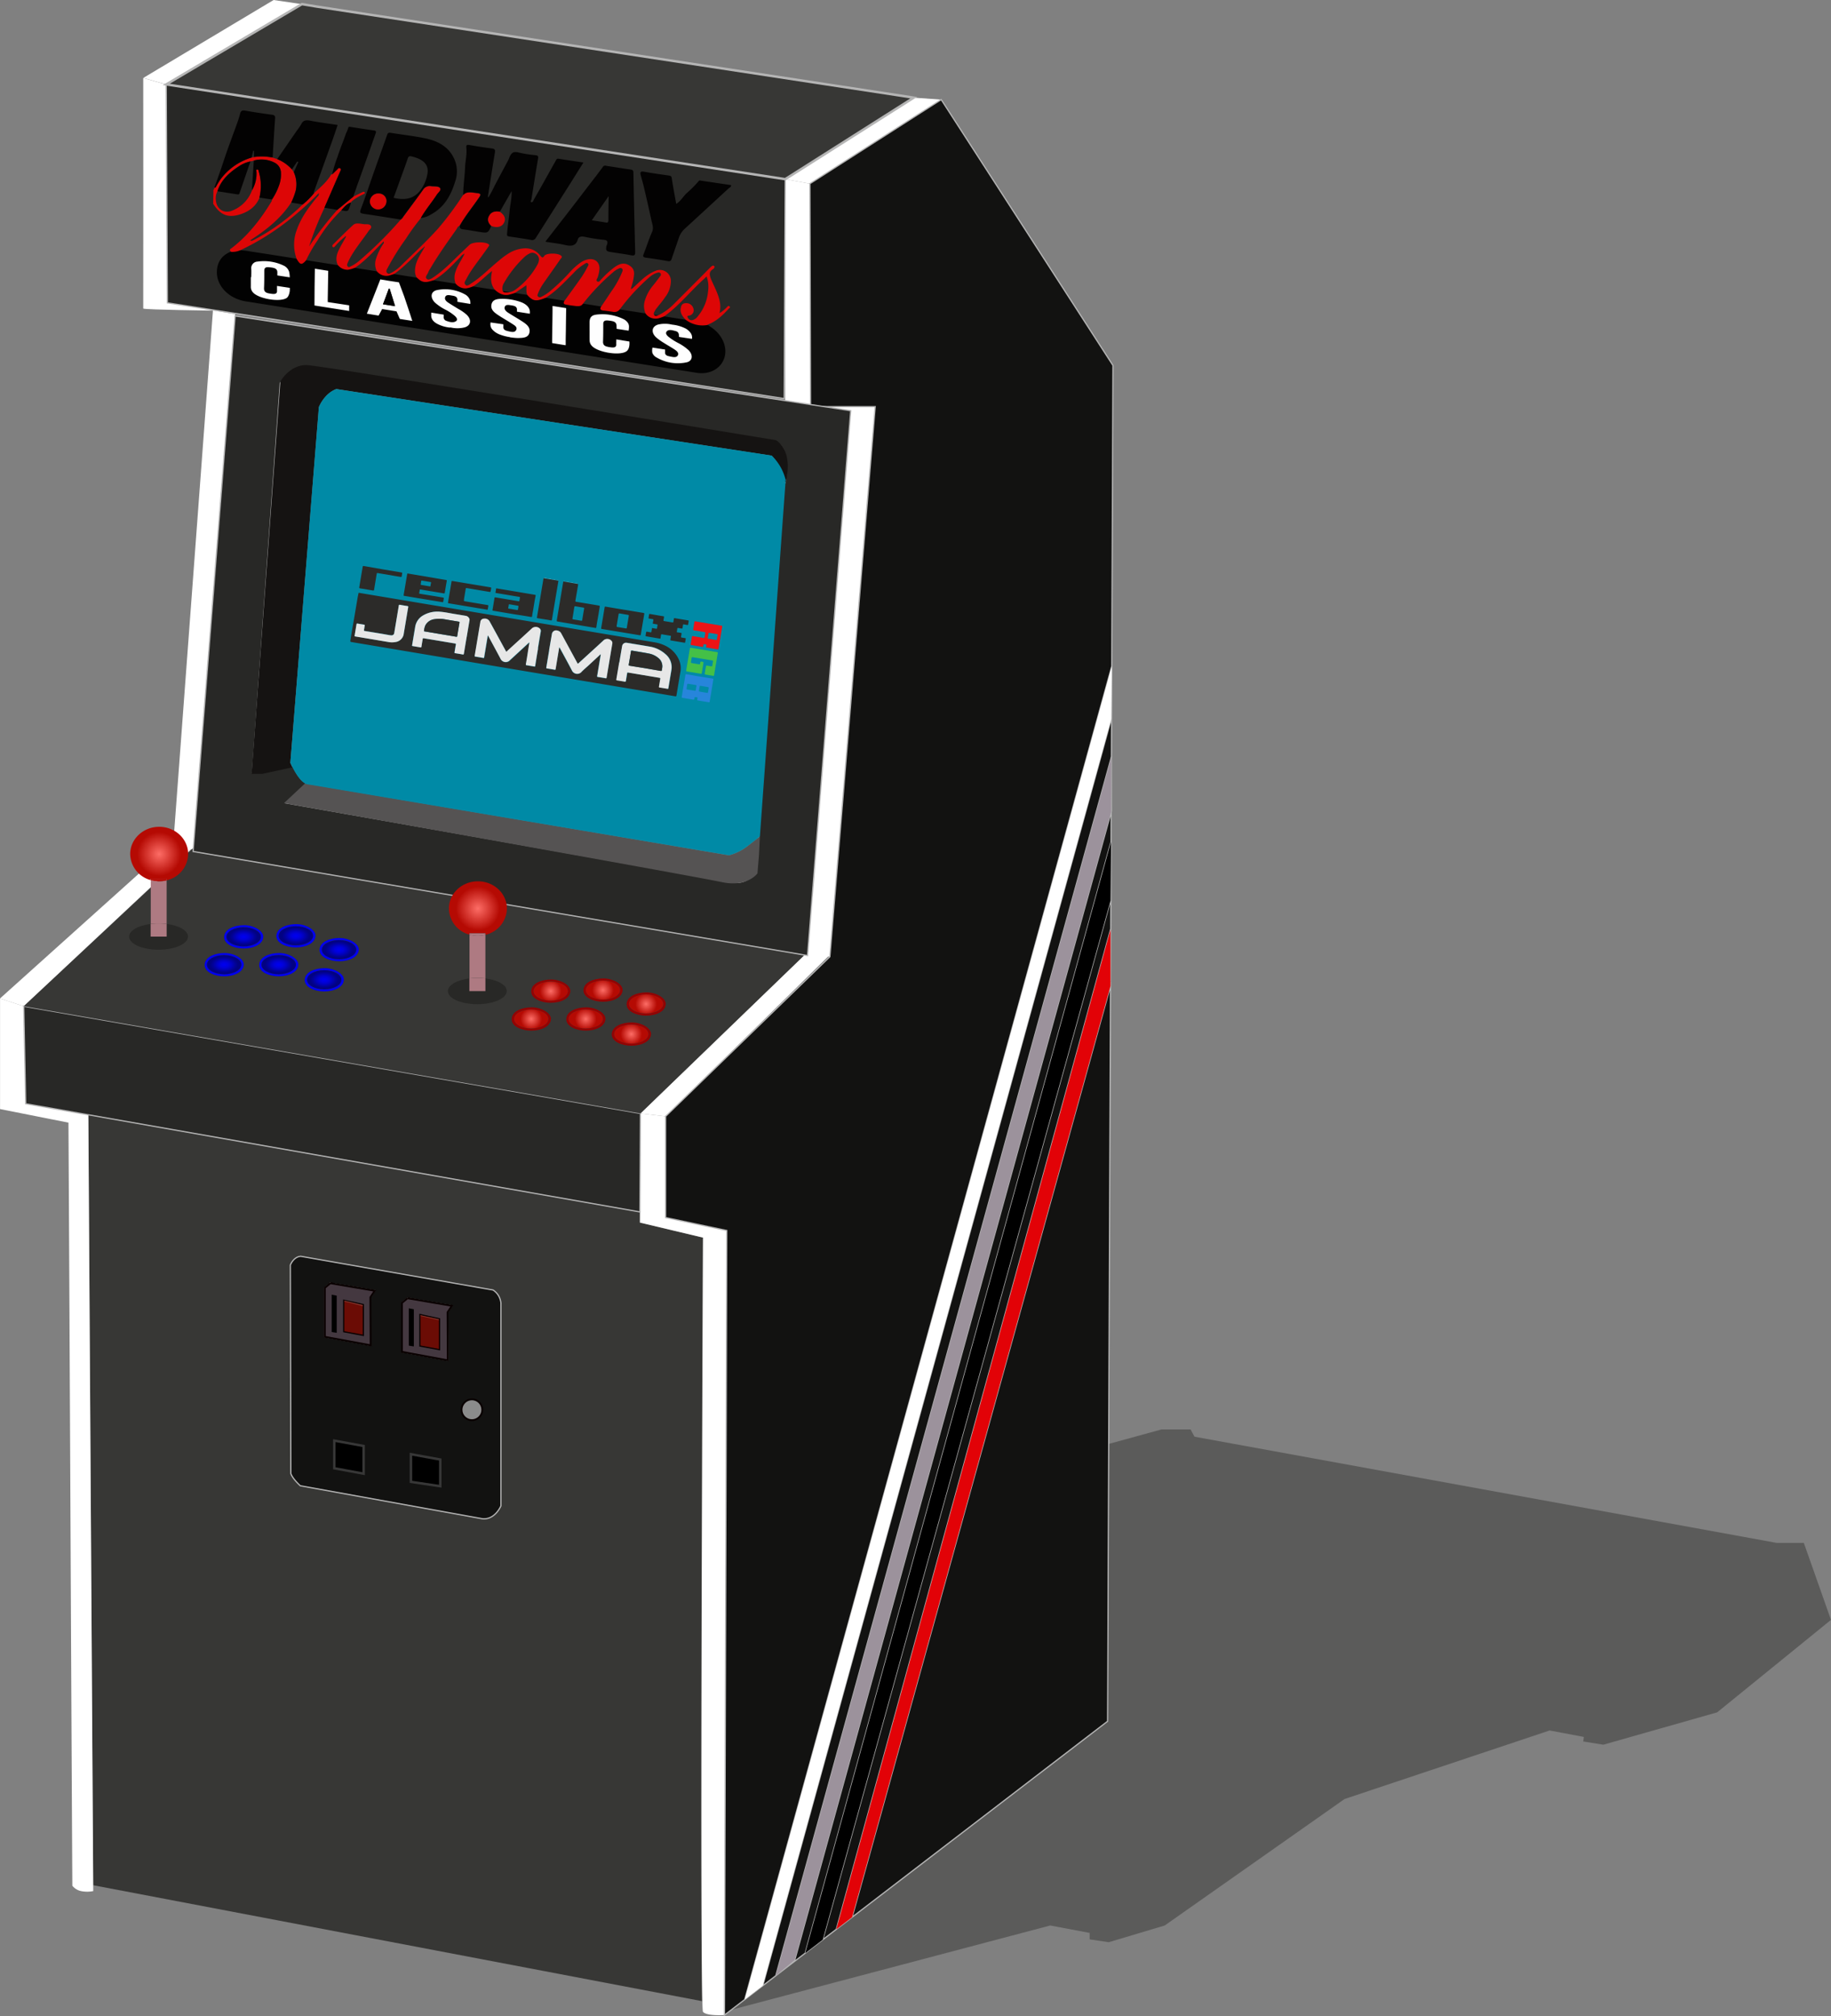 <svg xmlns="http://www.w3.org/2000/svg" xmlns:xlink="http://www.w3.org/1999/xlink" viewBox="0 0 746.51 822.18"><rect x="0" y="0" width="746.51" height="822.18" fill="#808080" stroke="none"/><defs><radialGradient id="ad0eca1b-4ddf-4724-ae8b-f94cdf2dd1db" cx="121.61" cy="382.1" r="5.66" gradientTransform="matrix(1 0 0 .6 0 152.84)" xlink:href="#eb94ad0c-156a-4dfb-9a7d-dce7f56c40a4"/><radialGradient id="be997fee-d22e-48cd-a504-adaac2694d92" cx="217.55" cy="416.02" r="5.66" xlink:href="#ae7d4668-d912-48d2-b26e-ec9ff354cb2f"/><radialGradient id="ff8ed4fa-9962-420d-a447-43f01dac6dc2" cx="195.83" cy="370.99" r="11.47" xlink:href="#ae7d4668-d912-48d2-b26e-ec9ff354cb2f"/><radialGradient id="eb94ad0c-156a-4dfb-9a7d-dce7f56c40a4" cx="92.36" cy="393.88" r="5.66" gradientTransform="matrix(1 0 0 .6 0 157.55)" gradientUnits="userSpaceOnUse"><stop offset="0" stop-color="#0000ef"/><stop offset=".15" stop-color="#0000e9"/><stop offset=".34" stop-color="#0101d9"/><stop offset=".56" stop-color="#0101be"/><stop offset=".79" stop-color="#02029a"/><stop offset="1" stop-color="#020282"/></radialGradient><radialGradient id="a9b37ed5-9e25-4638-a8b6-d22e9c1761cb" cx="114.61" cy="393.88" r="5.66" xlink:href="#eb94ad0c-156a-4dfb-9a7d-dce7f56c40a4"/><radialGradient id="b5ba1916-5fcc-421a-86be-6c4794253669" cx="133.17" cy="400.04" r="5.66" gradientTransform="matrix(1 0 0 .6 0 160.02)" xlink:href="#eb94ad0c-156a-4dfb-9a7d-dce7f56c40a4"/><radialGradient id="a110101d-b311-4c1e-a0a6-29bdfb8d722c" cx="139.21" cy="387.78" r="5.66" gradientTransform="matrix(1 0 0 .6 0 155.11)" xlink:href="#eb94ad0c-156a-4dfb-9a7d-dce7f56c40a4"/><radialGradient id="ae7d4668-d912-48d2-b26e-ec9ff354cb2f" cx="65.88" cy="348.77" r="11.47" gradientUnits="userSpaceOnUse"><stop offset="0" stop-color="#fd6d66"/><stop offset=".78" stop-color="#b50a03"/></radialGradient><radialGradient id="a36cefcc-f045-48f2-a04c-b22693570a8a" cx="100.32" cy="382.53" r="5.66" gradientTransform="matrix(1 0 0 .6 0 153.01)" xlink:href="#eb94ad0c-156a-4dfb-9a7d-dce7f56c40a4"/><radialGradient id="e01c6c56-9f86-4497-a940-9031597f0038" cx="225.51" cy="404.67" r="5.66" xlink:href="#ae7d4668-d912-48d2-b26e-ec9ff354cb2f"/><radialGradient id="bf591a6c-e16e-4ce4-96f6-3e3281025304" cx="246.79" cy="404.24" r="5.66" xlink:href="#ae7d4668-d912-48d2-b26e-ec9ff354cb2f"/><radialGradient id="ac5afc72-0d40-4f28-bf8a-4ff848da76e5" cx="264.4" cy="409.93" r="5.66" xlink:href="#ae7d4668-d912-48d2-b26e-ec9ff354cb2f"/><radialGradient id="b64e6dd3-a651-4ecf-a1a5-c37ccf4b577a" cx="258.36" cy="422.19" r="5.66" xlink:href="#ae7d4668-d912-48d2-b26e-ec9ff354cb2f"/><radialGradient id="a7251045-72f1-44e7-a13d-6f47203ad90e" cx="239.79" cy="416.02" r="5.66" xlink:href="#ae7d4668-d912-48d2-b26e-ec9ff354cb2f"/><style>.bf2215b5-2437-4f50-a0dd-faefbb76f2be{fill:#373735}.bfe9a988-3ec8-40ad-a4e3-e544983fd434{fill:#121211}.acac5748-74a5-4ed6-bdf8-e67e8dba370d,.b51fc9ab-e3d7-499b-8993-f489469da451,.bd2eb1e6-1fcd-470a-94bd-031813069043,.bfe9a988-3ec8-40ad-a4e3-e544983fd434,.f789876b-2689-4fd7-a5f9-fa0504abc2b8{stroke:#b5b5b5}.acac5748-74a5-4ed6-bdf8-e67e8dba370d,.b2df3053-3fbc-4121-8a6a-a41c1398d4ad,.b51fc9ab-e3d7-499b-8993-f489469da451,.bd2eb1e6-1fcd-470a-94bd-031813069043,.bfe9a988-3ec8-40ad-a4e3-e544983fd434,.e5f8d44f-e547-466d-ad1b-fe207387b64e,.f421eb89-37f1-4a75-a26c-8916c704fadc,.f789876b-2689-4fd7-a5f9-fa0504abc2b8{stroke-miterlimit:10}.acac5748-74a5-4ed6-bdf8-e67e8dba370d,.b2df3053-3fbc-4121-8a6a-a41c1398d4ad,.b51fc9ab-e3d7-499b-8993-f489469da451,.bd2eb1e6-1fcd-470a-94bd-031813069043,.bfe9a988-3ec8-40ad-a4e3-e544983fd434,.f789876b-2689-4fd7-a5f9-fa0504abc2b8{stroke-width:.5px}.e5f8d44f-e547-466d-ad1b-fe207387b64e{fill:#443840}.b2df3053-3fbc-4121-8a6a-a41c1398d4ad,.e5f8d44f-e547-466d-ad1b-fe207387b64e{stroke:#090000}.e5f8d44f-e547-466d-ad1b-fe207387b64e{stroke-width:.75px}.b2df3053-3fbc-4121-8a6a-a41c1398d4ad{fill:#6b0c05}.bd6bb7cb-c8cf-46fa-8d11-8558a29342e1{fill:#86382f}.f421eb89-37f1-4a75-a26c-8916c704fadc{stroke:#373737}.f2363cc5-4463-491f-b547-090b56ec95d8{fill:#fff}.bd2eb1e6-1fcd-470a-94bd-031813069043{fill:#dc6e05}.acac5748-74a5-4ed6-bdf8-e67e8dba370d{fill:#12e600}.f789876b-2689-4fd7-a5f9-fa0504abc2b8{fill:#0b47ce}.b0b618e2-4b26-4fbf-ab17-0d5620807174,.b51fc9ab-e3d7-499b-8993-f489469da451{fill:#282826}.a079449e-710f-4699-9712-8ef5808d08b8{fill:#ae7a82}.be02b4cf-8eb7-440e-a7c5-cdca86046874{fill:url(#ae7d4668-d912-48d2-b26e-ec9ff354cb2f)}.a5baccb2-2060-4df5-a4df-bfbc6421f7bd{fill:url(#ff8ed4fa-9962-420d-a447-43f01dac6dc2)}.a41fe13f-a927-4717-ab95-a79724f00d8e{fill:#0000ef}.b90db426-e586-42f4-ae33-32a479d69a88{fill:#930303}.e5fc815d-1a69-4831-8a48-691b80de504c{fill:#e7e7e7}.f4fd73d5-f52b-4f19-9916-dec536893c32{fill:#2c2b29}.b22a53ee-d752-4825-811d-8fc2b11d1d64{fill:#020202}.b54b2c67-6ecc-4cd6-8a00-37ca56fc4ebd{fill:#dd0606}.bc1221c3-935f-4818-b53f-9a1874729471{fill:#030202}</style></defs><g id="f83ca334-8aba-4792-98f5-d7e7b4361d16" data-name="Calque 1"><path id="e19771d9-b999-41ef-8df6-b32d9e75b4f3" data-name="ombre" style="opacity:.5;fill:#373735" d="m452.03 588.79 21.51-5.91H485.41l1.58 2.96 237.36 43.3h11.08l11.07 31.39-46.41 37.71-46.42 13.19-8.18-1.32.27-1.85-13.98-2.63-83.6 27.95-73.32 51.57-22.83 6.82-7.77-1.16v-2.63l-16.08-3.03-129.99 34.37 153.84-230.73z"/><g id="b0abf28c-3607-4848-b1cd-24c6c43be5f7" data-name="bottom"><path class="bf2215b5-2437-4f50-a0dd-faefbb76f2be" d="m36 454.56 224.9 39.62v4.35l25.72 6.13-.4 311.34-248.24-47.27L36 454.56z"/><path class="bfe9a988-3ec8-40ad-a4e3-e544983fd434" d="m202 526.54-78.38-13.74c-3 .19-4.26 3.56-4.26 3.56l.2 85c.69 2.18 3.86 5 3.86 5l74.27 13.46c5.14.49 7.52-5.25 7.52-5.25v-82.69a7.12 7.12 0 0 0-3.21-5.34zm-49.9 22.55-18.69-3.46v-20l2.27-1.88 18.1 3.07-1.78 2.69zm31.45 6.13-18.69-3.46v-20l2.27-1.87 18.1 3.06-1.78 2.67z" transform="translate(-.98 -.52)"/><path class="e5f8d44f-e547-466d-ad1b-fe207387b64e" d="m134.7 523.25-2.27 1.88v19.98l18.69 3.46-.1-19.58 1.78-2.67-18.1-3.07zM166.15 529.38l-2.27 1.88v19.98l18.69 3.46-.1-19.58 1.78-2.67-18.1-3.07z"/><path class="b2df3053-3fbc-4121-8a6a-a41c1398d4ad" d="M140.14 543.03v-12.85l8.01 1.78v12.56l-8.01-1.49zM171.2 548.87v-12.86l8.01 1.78v12.56l-8.01-1.48z"/><path d="M135.23 543.16v-15.23l2.05.4v15.16l-2.05-.33zM166.68 548.7v-15.23l2.04.4v15.16l-2.04-.33z"/><path class="bd6bb7cb-c8cf-46fa-8d11-8558a29342e1" d="M140.4 530.69v-.35l7.47 1.8.01.43-7.48-1.88zM171.46 536.62v-.29l7.47 1.64.01.35-7.48-1.7z"/><circle cx="192.4" cy="574.85" r="4.25" style="fill:#8b8b8b;stroke-width:.75px;stroke:#090000;stroke-miterlimit:10"/><path class="f421eb89-37f1-4a75-a26c-8916c704fadc" d="M136.29 598.71v-11.27l11.96 2.18v11.3l-11.96-2.21zM167.54 604.25v-11.27l11.96 2.17v10.88l-11.96-1.78z"/></g><g id="ed92779a-5345-4dbd-b3ed-14c3f7594aa0" data-name="t molding"><path class="f2363cc5-4463-491f-b547-090b56ec95d8" d="m11.46 450.59-.79-39.76L1 407.66v45.1l27.89 5.54c.59 103.55 1 207.6 1.58 311.15a6.18 6.18 0 0 0 3.53 2.19 12.58 12.58 0 0 0 5 0l-2-316.56zM272.36 497v-41.27l-10.28-1.19-.2 44.51 25.71 6.13s-1.51 313.85 0 315.69 8.77 1.32 8.77 1.32l.93-319.91z" transform="translate(-.98 -.52)"/><path class="f2363cc5-4463-491f-b547-090b56ec95d8" d="m78.72 346.42-8.15-1.3 16.26-218.56 9.04 1.5-17.15 218.36zM329.24 388.85l9.1 1.28 18.49-224.31h-26.37l-.26-90.92-10.06-1.84v94.84l6.04 1.09h20.27l-17.21 219.86z"/><path class="f2363cc5-4463-491f-b547-090b56ec95d8" d="M88.49 127.19s-28.17-.35-29.11-.85c0-31.21.06-62.83 0-94l9.36 2.64.48 89.02z" transform="translate(-.98 -.52)"/><g id="a7ce29dd-2251-4ad3-9fd8-5b5dc2a54eb9" data-name="clair"><path class="f2363cc5-4463-491f-b547-090b56ec95d8" d="m0 407.14 9.69 3.17L78 346.25l-8.11-1.94L0 407.14zM261.1 454.02l10.28 1.19 66.96-65.87-8.62-1.6-68.62 66.28zM111.56 0 58.42 31.78l9.36 2.64L120.36 3.3l2.74-1.62-2.57-.36L111.56 0zM383.74 40.62l-11.21-.8-52.39 33.24 10.06 1.84 53.54-34.28z"/></g></g><g id="e6de6100-4dba-42bf-9649-7389617805ef" data-name="side"><path class="bfe9a988-3ec8-40ad-a4e3-e544983fd434" d="m453.13 308.64.63-159.63-70.02-108.39L330.2 74.9l.26 90.92h26.37l-18.49 224.31-66.96 65.08v41.27l24.93 5.28-.93 319.91 8.25-6.32 149.65-543.7-.21 21.51-142.1 516.55-1.61 1.24 6.94-5.32 136.83-496.99zM324.06 799.15l-7.76 6.48 11.99-9.2 124.7-453.24.05-12.13-128.98 468.09zM335.43 790.95l-1.32 1.02 6.87-5.27 111.79-407.64v21.25l.22-57.12-.22 24-117.34 423.76zM343 785.15l108.58-83.28 1.18-299.85L347.4 781.78l-4.4 3.37z"/><path style="fill:#bf0000;stroke-width:.5px;stroke-miterlimit:10;stroke:#b5b5b5" d="m303.63 815.35 5.73-4.4-5.73 4.4z"/><path class="f2363cc5-4463-491f-b547-090b56ec95d8" d="m453.07 293.16.21-21.51-149.65 543.7 5.73-4.4 1.61-1.24 142.1-516.55z"/><path class="bd2eb1e6-1fcd-470a-94bd-031813069043" d="M453.13 330.74v-22.1l-.09 22.42.09-.32zM316.3 805.63z"/><path style="fill:#9c929c" d="m453.04 331.06.09-22.42L316.3 805.63l7.76-6.48 128.98-468.09z"/><path class="acac5748-74a5-4ed6-bdf8-e67e8dba370d" d="M452.99 343.19zM328.29 796.43l5.82-4.46-5.82 4.46z"/><path d="m334.11 791.97 1.32-1.02 117.34-423.76.22-24-124.7 453.24 5.82-4.46z"/><path class="f789876b-2689-4fd7-a5f9-fa0504abc2b8" d="m340.98 786.7 2.02-1.55-2.02 1.55zM452.77 402v-1.69l-.01 1.71.01-.02z"/><path style="fill:#e20207" d="m340.98 786.7 2.02-1.55 4.4-3.37 105.36-379.76.01-1.71v-21.25L340.98 786.7z"/></g><g id="bc468501-0883-409b-b654-e1ee196117fc" data-name="panel"><path class="b51fc9ab-e3d7-499b-8993-f489469da451" d="m10.48 450.07 250.42 44.11.2-40.16L9.69 410.31l.79 39.76z"/><path class="bf2215b5-2437-4f50-a0dd-faefbb76f2be" d="m79.37 345.21-69.68 65.1 251.41 43.71 68.62-66.28-250.35-42.53z"/></g><g id="a1c8cfcb-415a-41a3-9dae-cb468014de64" data-name="ecran"><path class="b51fc9ab-e3d7-499b-8993-f489469da451" d="M96.84 129.36 79.7 347.72l250.52 42.43L347.82 168zm224.28 67.76c0 .2-.29.32-.48.49l-10.43 144.83a35.43 35.43 0 0 1-4.3 3.78l1.4.29v10.7s-1.4 4.75-11.08 2.64c-11.19-2.44-178.55-31.91-178.55-31.91l8.72-6.78v-1.39s-2.46.52-6-7l-12.48 2.77h-4l11.34-158.77s4-6.85 10.81-6.59 191.16 30.59 191.16 30.59 6.17 1.07 3.89 16.35z" transform="translate(-.98 -.52)"/><path d="M317.28 180S133 149.66 126.12 149.4s-10.81 6.6-10.81 6.6l-11.74 160.08h4.35l12.29-2.68c-.1-.23-.74-1.57-.85-1.8L131 166.54s2.11-5.54 7.12-7.38l177.49 27.16a20.77 20.77 0 0 1 5.11 9.76l-.05.75c.19-.17.62.66.66.47 3.23-14.06-4.05-17.3-4.05-17.3z" transform="translate(-.98 -.52)" style="fill:#151312"/><path d="m125.32 320-8.56 8s164.63 29.3 178.61 32.24c10.36 2.17 14.43-3.58 14.43-3.58l.61-7.37.39-7.71-4.89 3.84a20.85 20.85 0 0 1-7.73 3.87z" transform="translate(-.98 -.52)" style="fill:#555353"/><path d="M319.5 197.81c.45-.36.83-.69 1.14-1l.66-.52a20.31 20.31 0 0 0-5.72-10l-177.49-27.13c-5 1.84-7.12 7.38-7.12 7.38L119.36 311.6l.32.66c3.54 7.52 6.28 8 6.28 8l.44.08 171.78 28.93a20.85 20.85 0 0 0 7.73-3.87c2.57-1.91 4.89-3.84 4.89-3.84l10.5-145.29c-.44.46-1.05.96-1.8 1.54zM143.83 302.35z" transform="translate(-.98 -.52)" style="fill:#008aa6"/></g><g id="a42d8ed3-64e1-422d-bbc0-379845d59b12" data-name="top"><path id="ac924438-e18f-4503-ba92-32d555c8586e" data-name="marquee" class="b51fc9ab-e3d7-499b-8993-f489469da451" d="m68.24 123.5 251.47 39.03.43-89.47L67.78 34.42l.46 89.08z"/><path style="stroke-miterlimit:10;stroke:#b5b5b5;fill:#373735" d="m128.84 2.64-5.74-.96-55.32 32.74 252.36 38.64 52.39-33.24L128.84 2.64z"/></g><g id="f1ddfcfd-e1f1-4009-9e41-19dfeee206fb" data-name="stickp1"><path class="b0b618e2-4b26-4fbf-ab17-0d5620807174" d="M68.92 377.27v5.16H62.4v-5.16c-5.06.64-8.77 2.7-8.77 5.16 0 3 5.38 5.35 12 5.35s12-2.39 12-5.35c.06-2.43-3.63-4.52-8.71-5.16z" transform="translate(-.98 -.52)"/><path class="a079449e-710f-4699-9712-8ef5808d08b8" d="M68.92 377.27v-17.78a12.18 12.18 0 0 1-3 .39 12.4 12.4 0 0 1-3.48-.49v17.88a26.67 26.67 0 0 1 6.52 0z" transform="translate(-.98 -.52)"/><path class="a079449e-710f-4699-9712-8ef5808d08b8" d="M68.92 382.43v-5.16a26.67 26.67 0 0 0-6.52 0v5.16z" transform="translate(-.98 -.52)"/><path class="be02b4cf-8eb7-440e-a7c5-cdca86046874" d="M68.92 358.89v.6a11.24 11.24 0 0 0 8.77-10.72c0-6.14-5.29-11.11-11.81-11.11s-11.82 5-11.82 11.11a11.22 11.22 0 0 0 8.34 10.62v-.5z" transform="translate(-.98 -.52)"/><path class="a079449e-710f-4699-9712-8ef5808d08b8" d="M68.92 359.49v-.6H62.4v.5a12.4 12.4 0 0 0 3.48.49 12.18 12.18 0 0 0 3.04-.39z" transform="translate(-.98 -.52)"/><path class="be02b4cf-8eb7-440e-a7c5-cdca86046874" d="M68.92 359.49v-.6H62.4v.5a12.4 12.4 0 0 0 3.48.49 12.18 12.18 0 0 0 3.04-.39z" transform="translate(-.98 -.52)"/></g><g id="a392b179-4292-49d7-8950-acd6e50cf0f3" data-name="stickp2"><path class="b0b618e2-4b26-4fbf-ab17-0d5620807174" d="M198.88 399.49v5.16h-6.53v-5.16c-5 .64-8.77 2.7-8.77 5.16 0 3 5.39 5.35 12 5.35s12-2.39 12-5.35c.07-2.46-3.64-4.52-8.7-5.16z" transform="translate(-.98 -.52)"/><path class="a079449e-710f-4699-9712-8ef5808d08b8" d="M198.88 399.49v-17.78a12.2 12.2 0 0 1-3 .39 12.83 12.83 0 0 1-3.48-.49v17.88a26.75 26.75 0 0 1 6.53 0z" transform="translate(-.98 -.52)"/><path class="a079449e-710f-4699-9712-8ef5808d08b8" d="M198.88 404.65v-5.16a26.75 26.75 0 0 0-6.53 0v5.16z" transform="translate(-.98 -.52)"/><path class="a5baccb2-2060-4df5-a4df-bfbc6421f7bd" d="M198.88 381.11v.6a11.24 11.24 0 0 0 8.77-10.71c0-6.14-5.29-11.11-11.82-11.11S184 364.85 184 371a11.22 11.22 0 0 0 8.34 10.62v-.5z" transform="translate(-.98 -.52)"/><path class="a079449e-710f-4699-9712-8ef5808d08b8" d="M198.88 381.71v-.6h-6.53v.5a12.83 12.83 0 0 0 3.48.49 12.2 12.2 0 0 0 3.05-.39z" transform="translate(-.98 -.52)"/><path class="a5baccb2-2060-4df5-a4df-bfbc6421f7bd" d="M198.88 381.71v-.6h-6.53v.5a12.83 12.83 0 0 0 3.48.49 12.2 12.2 0 0 0 3.05-.39z" transform="translate(-.98 -.52)"/></g><g id="e5403cf4-0364-48fd-8476-22c5a3b5d50d" data-name="boutons P1"><g id="f67d939a-6b5f-4bb0-8f8d-85a6ac406a69" data-name="4"><path class="a41fe13f-a927-4717-ab95-a79724f00d8e" d="M92.54 389.14c-3.86 0-8.12 1.53-8.12 4.87 0 2.95 4.1 4.62 7.94 4.62 4.11 0 8-1.73 8-4.88-.04-2.35-3.88-4.61-7.82-4.61zm-.18 8.63c-3.86 0-7-1.74-7-3.89s3.13-3.89 7-3.89 7 1.74 7 3.89-3.14 3.89-7 3.89z" transform="translate(-.98 -.52)"/><path d="M92.36 390c-3.86 0-7 1.74-7 3.89s3.13 3.89 7 3.89 7-1.74 7-3.89-3.14-3.89-7-3.89z" transform="translate(-.98 -.52)" style="fill:url(#eb94ad0c-156a-4dfb-9a7d-dce7f56c40a4)"/></g><g id="b9e19819-fe12-442d-8a44-874d0e87cbb9" data-name="5"><path class="a41fe13f-a927-4717-ab95-a79724f00d8e" d="M114.79 389.14c-3.86 0-8.12 1.53-8.12 4.87 0 2.95 4.1 4.62 7.94 4.62 4.11 0 8-1.73 8-4.88-.04-2.35-3.88-4.61-7.82-4.61zm-.18 8.63c-3.86 0-7-1.74-7-3.89s3.13-3.89 7-3.89 7 1.74 7 3.89-3.14 3.89-7 3.89z" transform="translate(-.98 -.52)"/><path d="M114.61 390c-3.86 0-7 1.74-7 3.89s3.13 3.89 7 3.89 7-1.74 7-3.89-3.14-3.89-7-3.89z" transform="translate(-.98 -.52)" style="fill:url(#a9b37ed5-9e25-4638-a8b6-d22e9c1761cb)"/></g><g id="b3b966b0-1978-47d7-8ad6-f26e6b34e439" data-name="6"><path class="a41fe13f-a927-4717-ab95-a79724f00d8e" d="M133.35 395.3c-3.86 0-8.13 1.53-8.13 4.87 0 3 4.11 4.62 7.95 4.62 4.1 0 8-1.73 8-4.88-.04-2.35-3.88-4.61-7.82-4.61zm-.18 8.63c-3.86 0-7-1.74-7-3.89s3.13-3.89 7-3.89 7 1.74 7 3.89-3.17 3.89-7 3.89z" transform="translate(-.98 -.52)"/><path d="M133.17 396.15c-3.86 0-7 1.74-7 3.89s3.13 3.89 7 3.89 7-1.74 7-3.89-3.17-3.89-7-3.89z" transform="translate(-.98 -.52)" style="fill:url(#b5ba1916-5fcc-421a-86be-6c4794253669)"/></g><g id="afb7677e-1dca-46b8-ab4f-c7778b6d77fe" data-name="3"><path class="a41fe13f-a927-4717-ab95-a79724f00d8e" d="M139.39 383c-3.86 0-8.13 1.53-8.13 4.88 0 2.95 4.11 4.61 8 4.61 4.1 0 8-1.73 8-4.88-.09-2.31-3.93-4.61-7.87-4.61zm-.18 8.63c-3.86 0-7-1.74-7-3.89s3.13-3.89 7-3.89 7 1.75 7 3.89-3.14 3.93-7 3.93z" transform="translate(-.98 -.52)"/><path d="M139.21 383.89c-3.86 0-7 1.75-7 3.89s3.13 3.89 7 3.89 7-1.74 7-3.89-3.14-3.89-7-3.89z" transform="translate(-.98 -.52)" style="fill:url(#a110101d-b311-4c1e-a0a6-29bdfb8d722c)"/></g><g id="bdc5e855-fc97-4923-a74d-031ce203fbf5" data-name="2"><path class="a41fe13f-a927-4717-ab95-a79724f00d8e" d="M121.79 377.35c-3.86 0-8.12 1.53-8.12 4.88 0 2.95 4.1 4.61 7.94 4.61 4.11 0 8-1.73 8-4.88-.04-2.34-3.88-4.61-7.82-4.61zm-.18 8.64c-3.86 0-7-1.74-7-3.89s3.13-3.89 7-3.89 7 1.74 7 3.89-3.14 3.9-7 3.9z" transform="translate(-.98 -.52)"/><path d="M121.61 378.21c-3.86 0-7 1.74-7 3.89s3.13 3.89 7 3.89 7-1.74 7-3.89-3.14-3.89-7-3.89z" transform="translate(-.98 -.52)" style="fill:url(#ad0eca1b-4ddf-4724-ae8b-f94cdf2dd1db)"/></g><g id="b8706bf3-181b-43fe-926f-cd971d2503a0" data-name="1"><path class="a41fe13f-a927-4717-ab95-a79724f00d8e" d="M100.5 377.78c-3.86 0-8.13 1.53-8.13 4.88 0 2.95 4.11 4.62 7.95 4.62 4.1 0 8-1.73 8-4.88-.04-2.35-3.88-4.62-7.82-4.62zm-.18 8.64c-3.86 0-7-1.74-7-3.89s3.13-3.89 7-3.89 7 1.74 7 3.89-3.14 3.89-7 3.89z" transform="translate(-.98 -.52)"/><path d="M100.32 378.64c-3.86 0-7 1.74-7 3.89s3.13 3.89 7 3.89 7-1.74 7-3.89-3.14-3.89-7-3.89z" transform="translate(-.98 -.52)" style="fill:url(#a36cefcc-f045-48f2-a04c-b22693570a8a)"/></g></g><g id="ad4eae1a-655b-4fee-84f8-55d8ab6e289e" data-name="boutons P2"><g id="b90bce6a-eb03-4fed-aa85-2701248c7d89" data-name="1"><path class="b90db426-e586-42f4-ae33-32a479d69a88" d="M225.69 399.93c-3.86 0-8.13 1.53-8.13 4.87 0 2.95 4.11 4.62 7.95 4.62 4.1 0 8-1.73 8-4.88-.04-2.35-3.88-4.61-7.82-4.61zm-.18 8.63c-3.86 0-7-1.74-7-3.89s3.13-3.89 7-3.89 7 1.74 7 3.89-3.14 3.89-7 3.89z" transform="translate(-.98 -.52)"/><path d="M225.51 400.78c-3.86 0-7 1.74-7 3.89s3.13 3.89 7 3.89 7-1.74 7-3.89-3.14-3.89-7-3.89z" transform="translate(-.98 -.52)" style="fill:url(#e01c6c56-9f86-4497-a940-9031597f0038)"/></g><g id="fb6b0cd1-b3cb-4fcc-b3c6-a592e9643544" data-name="2"><path class="b90db426-e586-42f4-ae33-32a479d69a88" d="M247 399.49c-3.86 0-8.13 1.54-8.13 4.88 0 2.95 4.11 4.62 7.95 4.62 4.1 0 8-1.73 8-4.88-.07-2.35-3.91-4.62-7.82-4.62zm-.18 8.64c-3.86 0-7-1.74-7-3.89s3.13-3.89 7-3.89 7 1.74 7 3.89-3.17 3.89-7.03 3.89z" transform="translate(-.98 -.52)"/><path d="M246.79 400.35c-3.86 0-7 1.74-7 3.89s3.13 3.89 7 3.89 7-1.74 7-3.89-3.14-3.89-7-3.89z" transform="translate(-.98 -.52)" style="fill:url(#bf591a6c-e16e-4ce4-96f6-3e3281025304)"/></g><g id="ef2a7a7f-54cc-4d96-a730-63ac37c2f2fa" data-name="3"><path class="b90db426-e586-42f4-ae33-32a479d69a88" d="M264.58 405.18c-3.86 0-8.12 1.53-8.12 4.88 0 2.95 4.1 4.61 7.94 4.61 4.1 0 8-1.73 8-4.88-.04-2.35-3.88-4.61-7.82-4.61zm-.18 8.64c-3.86 0-7-1.75-7-3.89s3.13-3.89 7-3.89 7 1.74 7 3.89-3.14 3.89-7 3.89z" transform="translate(-.98 -.52)"/><path d="M264.4 406c-3.86 0-7 1.74-7 3.89s3.13 3.89 7 3.89 7-1.75 7-3.89-3.14-3.89-7-3.89z" transform="translate(-.98 -.52)" style="fill:url(#ac5afc72-0d40-4f28-bf8a-4ff848da76e5)"/></g><g id="a6321426-93f7-4289-8a4a-fc9c5cb47997" data-name="4"><path class="b90db426-e586-42f4-ae33-32a479d69a88" d="M258.54 417.44c-3.86 0-8.13 1.53-8.13 4.88 0 2.95 4.11 4.61 8 4.61 4.1 0 8-1.73 8-4.88-.09-2.35-3.93-4.61-7.87-4.61zm-.18 8.64c-3.86 0-7-1.75-7-3.89s3.13-3.89 7-3.89 7 1.74 7 3.89-3.14 3.89-7 3.89z" transform="translate(-.98 -.52)"/><path d="M258.36 418.3c-3.86 0-7 1.74-7 3.89s3.13 3.89 7 3.89 7-1.75 7-3.89-3.14-3.89-7-3.89z" transform="translate(-.98 -.52)" style="fill:url(#b64e6dd3-a651-4ecf-a1a5-c37ccf4b577a)"/></g><g id="a574306e-48e3-4110-bcdf-7978be5737c8" data-name="5"><path class="b90db426-e586-42f4-ae33-32a479d69a88" d="M240 411.28c-3.86 0-8.13 1.53-8.13 4.88 0 2.95 4.11 4.61 7.95 4.61 4.1 0 8-1.73 8-4.88-.07-2.35-3.91-4.61-7.82-4.61zm-.18 8.63c-3.86 0-7-1.74-7-3.89s3.13-3.89 7-3.89 7 1.75 7 3.89-3.17 3.89-7.03 3.89z" transform="translate(-.98 -.52)"/><path d="M239.79 412.13c-3.86 0-7 1.75-7 3.89s3.13 3.89 7 3.89 7-1.74 7-3.89-3.14-3.89-7-3.89z" transform="translate(-.98 -.52)" style="fill:url(#a7251045-72f1-44e7-a13d-6f47203ad90e)"/></g><g id="ea031e36-f6dc-4327-a48a-e49f2b52d367" data-name="6"><path class="b90db426-e586-42f4-ae33-32a479d69a88" d="M217.73 411.28c-3.86 0-8.13 1.53-8.13 4.88 0 2.95 4.11 4.61 8 4.61 4.1 0 8-1.73 8-4.88-.09-2.35-3.93-4.61-7.87-4.61zm-.18 8.63c-3.86 0-7-1.74-7-3.89s3.13-3.89 7-3.89 7 1.75 7 3.89-3.14 3.89-7 3.89z" transform="translate(-.98 -.52)"/><path d="M217.55 412.13c-3.86 0-7 1.75-7 3.89s3.13 3.89 7 3.89 7-1.74 7-3.89-3.14-3.89-7-3.89z" transform="translate(-.98 -.52)" style="fill:url(#be997fee-d22e-48cd-a504-adaac2694d92)"/></g></g><path class="e5fc815d-1a69-4831-8a48-691b80de504c" d="M228.57 237.19v.07l-5.92-1v-.08zM236.56 238.53a.13.13 0 0 0 0 .06l-5.72-1v-.06z" transform="translate(-.98 -.52)"/><path class="f4fd73d5-f52b-4f19-9916-dec536893c32" d="m210.17 273.38-65.56-11c-.87-.14-.87-.14-.74-.92.25-1.54.47-3.08.75-4.61.78-4.31 1.48-8.63 2.22-12.95.09-.48.22-1 .29-1.44 0-.18.12-.23.31-.19l.75.13 119.31 19.98a16.13 16.13 0 0 1 4.69 1.42 11.54 11.54 0 0 1 5.67 5.9 8.36 8.36 0 0 1 .63 3.88c0 .38-.08.76-.15 1.14l-1.56 9.36c-.07.39-.13.42-.54.36l-40.11-6.72zm14.68-7.7c-.4 2.35-.79 4.71-1.19 7.07 0 .23 0 .34.3.38 1 .15 1.95.32 2.93.49.51.09.51.09.59-.37q.69-4.22 1.4-8.43c0-.08 0-.21.12-.22s.13.1.17.17c1.69 3.14 3.43 6.26 5.06 9.42a2.38 2.38 0 0 0 3.55.6c.9-.94 1.91-1.79 2.87-2.68l4.89-4.53c.08-.07.15-.22.26-.17s0 .2 0 .31v.12c-.47 2.79-.93 5.58-1.4 8.37 0 .25 0 .35.31.4 1 .16 2 .32 3.06.51.34.07.45 0 .49-.32l2.32-13.83a1.32 1.32 0 0 0-.25-1 2.34 2.34 0 0 0-3.26-.37l-2.16 2-8.12 7.4c-.25.23-.28.22-.45-.08-2.2-4.06-4.42-8.11-6.61-12.17a2.14 2.14 0 0 0-1.43-1.06A1.74 1.74 0 0 0 226 259zm-4.51-.71c.38-2.31.76-4.61 1.16-6.92a1.32 1.32 0 0 0-.45-1.21 2.4 2.4 0 0 0-3.17 0c-2.39 2.24-4.82 4.43-7.24 6.63l-2.95 2.7c-.13.12-.23.25-.37 0l-3.44-6.31c-1.1-2-2.19-4-3.3-6a2.24 2.24 0 0 0-2.21-1 1.52 1.52 0 0 0-1.5 1.37q-1.16 6.86-2.3 13.71c0 .28.05.37.35.41 1 .15 2 .32 3 .5.44.07.45.08.51-.3.46-2.73.91-5.46 1.37-8.19 0-.13 0-.27.06-.4s0-.16.11-.17.1.08.13.14.18.34.28.51c1.63 3 3.29 6 4.88 9.07a2.34 2.34 0 0 0 3.35.6c.47-.47 1-.91 1.48-1.37l6.5-6c.06-.05.09-.14.19-.11s.07.14.06.22c-.14.81-.28 1.62-.41 2.44-.35 2.06-.69 4.13-1 6.2 0 .22 0 .32.29.36l3 .5c.44.07.45.07.52-.31q.51-3.6 1.1-7.04zm33.15 5.67c-.38 2.28-.76 4.57-1.15 6.85-.06.31.06.41.38.45 1 .16 2 .32 3 .5.33.07.45 0 .5-.31.16-1 .35-2.08.51-3.12 0-.23.12-.33.4-.28l12.77 2.14c.33.05.39.18.34.45-.18 1-.34 2.08-.53 3.12-.05.25 0 .35.32.4 1 .15 2 .32 3 .49.45.07.46.07.53-.34l1.22-7.32a6.88 6.88 0 0 0-2.51-6.52 12.61 12.61 0 0 0-6.36-3c-2.38-.41-4.76-.8-7.13-1.19-.72-.12-1.45-.26-2.17-.35a1.6 1.6 0 0 0-1.91 1.29c-.46 2.27-.83 4.5-1.21 6.74zm-62.24-10.42 1.14-6.79a1.24 1.24 0 0 0 0-.47 1.91 1.91 0 0 0-1.63-1.33c-1.55-.26-3.1-.53-4.65-.77-1.84-.3-3.66-.71-5.51-.87a11.55 11.55 0 0 0-7 1.39 6.55 6.55 0 0 0-3.37 4.67q-.63 3.74-1.25 7.47c-.07.4-.07.4.36.47 1 .17 2 .32 2.93.5.33.06.45 0 .5-.31.15-1 .34-2.06.5-3.09 0-.29.17-.35.48-.3l12.67 2.12c.34 0 .42.16.37.46-.19 1-.35 2.08-.54 3.11 0 .26 0 .36.32.4 1 .16 2 .32 3 .51.33.06.44 0 .49-.32.42-2.28.81-4.57 1.19-6.85zm-38.3 1 6.47 1.08a7.76 7.76 0 0 0 2.76 0 3.93 3.93 0 0 0 3.34-2.92c.64-3.78 1.26-7.55 1.9-11.33.05-.27 0-.37-.33-.42-1-.15-2-.32-3-.5-.36-.07-.46 0-.51.33q-.92 5.58-1.86 11.15a1.08 1.08 0 0 1-1.24.95 4.41 4.41 0 0 1-.73-.08c-1-.18-2-.37-3.06-.54l-7-1.15c-.28-.05-.35-.15-.31-.38.11-.59.19-1.18.31-1.76.06-.28 0-.4-.35-.45-.84-.13-1.68-.26-2.52-.42-.34-.07-.44 0-.49.32-.24 1.49-.49 3-.74 4.45-.07.42-.07.42.42.5zM230.83 237.63l5.72 1c.15.09.15.2.13.35-.37 2.17-.73 4.34-1.11 6.51 0 .29 0 .38.34.43 3.09.5 6.18 1 9.27 1.54.32.05.34.16.31.44-.06.67-.23 1.33-.32 2-.22 1.55-.54 3.09-.8 4.63-.1.59-.17 1.19-.26 1.78 0 .2-.12.31-.4.26L228.57 254c-.65-.11-.65-.11-.56-.68q1.29-7.69 2.57-15.38c.02-.15.02-.31.25-.31zm3.94 12.7c-.13.78-.25 1.56-.39 2.34-.05.27 0 .38.33.43 1.06.16 2.11.34 3.16.53.32.06.44 0 .49-.31.25-1.55.51-3.1.78-4.66 0-.24 0-.34-.31-.38q-1.62-.25-3.24-.54c-.28-.05-.39 0-.43.27-.16.78-.26 1.55-.39 2.32zM255.63 249.17c2.55.43 5.09.86 7.64 1.27.34.06.42.17.37.47q-.7 4.14-1.39 8.3c-.07.37-.1.4-.52.33L246.38 257c-.27-.05-.34-.16-.3-.39q.72-4.21 1.41-8.43c0-.28.18-.33.47-.28 2.55.44 5.11.86 7.67 1.29zm1.31 4.88c.14-.8.27-1.6.41-2.4 0-.23 0-.36-.3-.4l-3.44-.58c-.26 0-.38 0-.42.27l-.81 4.85c0 .25.05.36.33.41l3.37.56c.3.06.42 0 .46-.3.13-.8.27-1.6.4-2.41zM173.53 244.78l-7.64-1.27c-.31 0-.37-.15-.33-.42q.72-4.2 1.42-8.42c0-.25.13-.32.4-.27l15.36 2.6c.41.07.43.11.37.49-.26 1.55-.53 3.11-.78 4.66 0 .31-.17.37-.5.32-3.07-.53-6.15-1-9.22-1.55-.46-.08-.46-.08-.52.32s-.11.7-.19 1 0 .35.31.4c2.06.33 4.11.68 6.17 1l3.16.53c.32.05.42.17.37.44s-.14.74-.19 1.11-.18.38-.51.32zm.92-5.45c.56.1 1.13.18 1.69.29.25 0 .35 0 .38-.25 0-.39.12-.78.2-1.17 0-.21 0-.32-.26-.36l-3.41-.57c-.22 0-.33 0-.36.23q-.08.62-.18 1.23c0 .23.06.3.29.33.55.07 1.1.17 1.65.27zM211.28 241.75l7.64 1.28c.44.07.5.14.42.52-.43 2-.7 4-1.05 6-.14.74-.27 1.48-.37 2.23 0 .29-.15.37-.49.31-2.08-.36-4.17-.7-6.26-1l-9-1.51c-.42-.07-.43-.08-.37-.47.26-1.56.53-3.11.77-4.67 0-.32.18-.37.52-.31l9.16 1.54c.46.07.46.07.53-.33s.09-.67.17-1 0-.4-.36-.46c-2.34-.37-4.68-.77-7-1.16l-2.31-.38c-.24 0-.32-.12-.28-.34a10.85 10.85 0 0 0 .21-1.27c0-.27.16-.31.43-.26l5.37.9 2.27.38zm-1.15 7.25c.55.09 1.11.17 1.66.27.21 0 .33 0 .36-.21l.21-1.23c0-.19-.05-.29-.27-.33l-3.33-.56c-.24 0-.35 0-.38.24 0 .4-.11.79-.19 1.17-.05.23.05.33.29.37.52.07 1.1.17 1.65.28zM268.74 251.36c.87.15 1.74.31 2.62.44.31 0 .38.18.34.43-.08.4-.13.8-.21 1.2 0 .21 0 .3.27.34l3.36.56c.28 0 .38 0 .41-.27.06-.41.15-.82.2-1.23 0-.23.15-.27.37-.24l5.4.91c.21 0 .3.13.27.33-.08.43-.16.86-.22 1.29 0 .23-.16.29-.41.25-.44-.09-.89-.15-1.34-.24-.24 0-.33 0-.36.24-.05.4-.13.8-.19 1.2 0 .23-.15.3-.4.25-.47-.08-.94-.15-1.41-.24-.17 0-.24 0-.29.17-.13.44-.08.91-.25 1.34-.07.18.07.24.24.27l1.38.22c.28 0 .38.15.33.41s-.13.78-.21 1.17c0 .21.05.31.28.34l1.34.22c.25 0 .34.13.3.36-.09.42-.17.84-.22 1.27 0 .22-.15.27-.36.24l-.65-.11-4.62-.77c-.45-.08-.45-.08-.38-.49s.12-.76.19-1.14c.05-.21 0-.3-.27-.34l-3.44-.58c-.22 0-.29 0-.31.21-.06.4-.16.8-.19 1.21s-.19.37-.5.32l-4.72-.8c-1.16-.19-.93-.1-.8-1 0-.25.09-.49.12-.74s.16-.29.4-.25c.45.09.9.15 1.34.24.27.05.39 0 .42-.26s.14-.78.19-1.17.16-.31.41-.26c.46.09.92.15 1.37.24.21 0 .3 0 .32-.2.06-.43.13-.85.22-1.27 0-.21-.05-.28-.26-.31l-1.38-.23c-.24 0-.34-.12-.29-.36s.14-.78.21-1.17c0-.23 0-.35-.31-.38-.45-.06-.9-.15-1.35-.22-.25 0-.34-.14-.29-.37q.12-.63.21-1.26c0-.24.16-.29.4-.24zM222.64 236.28l5.92 1a.42.42 0 0 1 .05.36q-1.31 7.77-2.6 15.56c0 .28-.17.37-.48.31s-.88-.19-1.33-.26l-3.89-.62c-.46-.08-.45-.08-.39-.49q1.31-7.74 2.6-15.49c.02-.14 0-.28.12-.37zM191.71 247.82l-7.71-1.28c-.3 0-.4-.14-.35-.43q.72-4.2 1.41-8.4c0-.26.15-.32.42-.27l15.39 2.56c.31.05.42.18.36.45s-.11.72-.19 1.08-.13.41-.55.34l-4.16-.7-5.06-.85c-.28 0-.37 0-.41.25-.22 1.39-.46 2.78-.69 4.17a2.74 2.74 0 0 1 0 .28c-.11.6-.11.6.58.72l8.92 1.49c.42.07.45.11.39.5s-.15.72-.18 1.08-.19.35-.48.3c-.56-.11-1.12-.2-1.68-.29z" transform="translate(-.98 -.52)"/><path d="M291.07 282.1c-.25 1.47-.49 2.94-.74 4.41-.07.42-.07.42-.51.34l-4.27-.71c-.27 0-.37-.13-.3-.37s.07-.41.11-.62-.06-.27-.25-.29l-.49-.05c-.39-.06-.49 0-.51.37v.19c0 .43-.14.5-.63.42-1.39-.23-2.79-.47-4.19-.69-.32-.05-.4-.19-.36-.45.5-3 1-5.91 1.49-8.86.06-.36.14-.42.55-.33 2.95.58 5.92 1 8.87 1.52.52.09 1 .13 1.55.22s.47.1.4.52c-.24 1.46-.49 2.92-.73 4.38zm-8.37-.17 1.58.27c.22 0 .32 0 .35-.22.1-.59.2-1.19.31-1.79 0-.21-.06-.3-.29-.34l-3.13-.52c-.21 0-.31 0-.35.22-.08.59-.18 1.19-.29 1.79 0 .21 0 .31.27.34zm5.47-1.49c-.52-.08-1-.16-1.55-.26-.25-.05-.36 0-.39.24-.09.59-.19 1.19-.29 1.78-.05.23.05.29.28.33 1 .16 2 .33 3 .51.28.05.39 0 .43-.27.08-.56.17-1.13.28-1.69 0-.23 0-.35-.3-.39-.48-.08-.97-.17-1.46-.25z" transform="translate(-.98 -.52)" style="fill:#2785db"/><path d="M292.87 271.31c-.25 1.48-.5 3-.74 4.44-.07.38-.11.4-.52.34l-2.86-.48c-.41-.07-.49-.18-.43-.54.14-.85.28-1.71.43-2.56a.34.34 0 0 1 0-.1c.2-.63.12-.52.72-.43l1.48.25c.26 0 .4 0 .44-.25.09-.59.19-1.18.29-1.76 0-.21 0-.33-.3-.38l-8-1.34c-.26 0-.39.05-.42.28-.09.57-.19 1.14-.28 1.7 0 .23.05.36.31.41l3.06.52a.25.25 0 0 0 .33-.17 1.81 1.81 0 0 0 .12-.64c0-.19.11-.24.27-.29a.45.45 0 0 1 .2 0c.85.09.89.14.77.88-.21 1.26-.43 2.51-.63 3.77 0 .26-.17.34-.43.3l-5.43-.91c-.49-.08-.55-.15-.48-.58.49-3 1-5.91 1.48-8.87 0-.17.09-.23.28-.22s.55 0 .83.08l9.77 1.63c.55.09.55.1.47.6l-.72 4.32z" transform="translate(-.98 -.52)" style="fill:#44c047"/><path d="M289.84 254.78c1.75.29 3.49.59 5.24.87.3 0 .4.13.35.42-.51 3-1 5.95-1.49 8.92-.05.3-.16.38-.49.32-1.4-.25-2.8-.48-4.2-.71-.36-.06-.42-.15-.36-.47 0-.12.06-.23.08-.34.08-.47.08-.47-.46-.56h-.21c-.5-.08-.51-.08-.54.39 0 .18-.1.34-.11.52s-.18.19-.35.16l-4.44-.74c-.23 0-.32-.15-.29-.35.17-1 .35-2 .51-3.06 0-.28.23-.27.45-.23l1.83.3c.8.15 1.61.24 2.4.44.25.06.44 0 .48-.27.07-.57.17-1.14.28-1.7.05-.27 0-.38-.34-.43-1.42-.22-2.83-.47-4.24-.7-.29 0-.4-.12-.35-.4.18-1 .33-2 .48-3 0-.26.15-.33.44-.28 1.77.31 3.55.6 5.33.9zm1.49 6.43c.51.08 1 .16 1.54.26.22 0 .35 0 .39-.21.09-.61.19-1.22.3-1.82 0-.2 0-.32-.27-.35l-3.09-.52c-.22 0-.32 0-.35.21-.09.63-.2 1.25-.31 1.88 0 .18 0 .26.24.29z" transform="translate(-.98 -.52)" style="fill:#eb1416"/><path class="f4fd73d5-f52b-4f19-9916-dec536893c32" d="m156.94 232.66 7.54 1.26c.53.09.53.09.45.57s-.13.7-.17 1-.16.33-.44.28l-9.3-1.57c-.33-.05-.41 0-.45.3-.35 2.17-.72 4.33-1.07 6.49-.05.31-.2.36-.51.31l-5.19-.87c-.3 0-.4-.14-.35-.42q.72-4.19 1.4-8.39c.05-.31.19-.34.48-.29z" transform="translate(-.98 -.52)"/><path class="e5fc815d-1a69-4831-8a48-691b80de504c" d="M224.85 265.68 226 259a1.74 1.74 0 0 1 2.34-1.33 2.14 2.14 0 0 1 1.43 1.06c2.19 4.06 4.41 8.11 6.61 12.17.17.3.2.31.45.08l8.14-7.43 2.16-2a2.34 2.34 0 0 1 3.26.37 1.32 1.32 0 0 1 .25 1q-1.17 6.91-2.32 13.83c0 .29-.15.39-.49.32-1-.19-2-.35-3.06-.51-.3-.05-.36-.15-.31-.4.47-2.79.93-5.58 1.4-8.37v-.12c0-.04.11-.25 0-.31s-.18.1-.26.17l-4.89 4.53c-1 .89-2 1.74-2.87 2.68a2.38 2.38 0 0 1-3.55-.6c-1.63-3.16-3.37-6.28-5.06-9.42 0-.07-.06-.19-.17-.17s-.11.14-.12.22l-1.4 8.43c-.08.46-.08.46-.59.37-1-.17-1.95-.34-2.93-.49-.28 0-.34-.15-.3-.38.4-2.36.79-4.72 1.19-7.07zM220.34 265q-.59 3.46-1.16 6.95c-.07.38-.08.38-.52.31l-3-.5c-.27 0-.32-.14-.29-.36.36-2.07.7-4.14 1-6.2.13-.82.27-1.63.41-2.44 0-.08.06-.18-.06-.22s-.13.06-.19.11l-6.5 6c-.5.46-1 .9-1.48 1.37a2.34 2.34 0 0 1-3.35-.6c-1.59-3-3.25-6.05-4.88-9.07-.1-.17-.19-.34-.28-.51s-.05-.14-.13-.14-.1.1-.11.17 0 .27-.06.4c-.46 2.73-.91 5.46-1.37 8.19-.06.38-.07.37-.51.3-1-.18-2-.35-3-.5-.3 0-.4-.13-.35-.41q1.16-6.86 2.3-13.71a1.52 1.52 0 0 1 1.5-1.37 2.24 2.24 0 0 1 2.21 1c1.11 2 2.2 4 3.3 6l3.44 6.31c.14.27.24.14.37 0l2.95-2.7c2.42-2.2 4.85-4.39 7.24-6.63a2.4 2.4 0 0 1 3.17 0 1.32 1.32 0 0 1 .45 1.21c-.4 2.31-.78 4.61-1.16 6.92zM253.49 270.64c.38-2.24.75-4.47 1.13-6.7a1.6 1.6 0 0 1 1.91-1.29c.72.09 1.45.23 2.17.35 2.37.39 4.75.78 7.13 1.19a12.61 12.61 0 0 1 6.36 3 6.88 6.88 0 0 1 2.51 6.52q-.6 3.66-1.22 7.32c-.07.41-.08.41-.53.34-1-.17-2-.34-3-.49-.29 0-.37-.15-.32-.4.19-1 .35-2.08.53-3.12.05-.27 0-.4-.34-.45l-12.77-2.14c-.28-.05-.36 0-.4.28-.16 1-.35 2.08-.51 3.12-.05.3-.17.38-.5.31-1-.18-2-.34-3-.5-.32 0-.44-.14-.38-.45.39-2.28.77-4.57 1.15-6.85zM264 273l6.37 1.07c.3 0 .43 0 .46-.28s.08-.52.12-.78a4.27 4.27 0 0 0-1.54-4.2 8.48 8.48 0 0 0-4-1.85c-2.25-.43-4.52-.78-6.77-1.17-.34-.06-.36.12-.4.33q-.44 2.69-.9 5.37c0 .29 0 .4.36.46zM191.25 260.22c-.38 2.28-.77 4.57-1.14 6.85-.05.3-.16.38-.49.32-1-.19-2-.35-3-.51-.29 0-.36-.14-.32-.4.19-1 .35-2.08.54-3.11.05-.3 0-.41-.37-.46l-12.67-2.12c-.31-.05-.44 0-.48.3-.16 1-.35 2.05-.5 3.09 0 .3-.17.37-.5.31-1-.18-1.95-.33-2.93-.5-.43-.07-.43-.07-.36-.47q.62-3.74 1.25-7.47a6.55 6.55 0 0 1 3.37-4.67 11.55 11.55 0 0 1 7-1.39c1.85.16 3.67.57 5.51.87 1.55.24 3.1.51 4.65.77a1.91 1.91 0 0 1 1.59 1.37 1.24 1.24 0 0 1 0 .47l-1.14 6.79zm-10.67-1.14c2.11.35 4.22.7 6.33 1.07.32.05.44 0 .48-.29.3-1.81.6-3.63.91-5.44 0-.26 0-.37-.33-.42q-3-.48-6-1a11.11 11.11 0 0 0-3.77 0 4.85 4.85 0 0 0-3.81 2.54 7.49 7.49 0 0 0-.52 2c-.07.4-.07.41.4.48zM153 261.25l-7-1.17c-.49-.08-.49-.08-.42-.5.25-1.48.5-3 .74-4.45.05-.28.15-.39.49-.32.84.16 1.68.29 2.52.42.31.05.41.17.35.45-.12.58-.2 1.17-.31 1.76 0 .23 0 .33.31.38l7 1.15c1 .17 2 .36 3.06.54a4.41 4.41 0 0 0 .73.08 1.08 1.08 0 0 0 1.24-.95q.94-5.58 1.86-11.15c0-.3.15-.4.51-.33 1 .18 2 .35 3 .5.3.05.38.15.33.42-.64 3.78-1.26 7.55-1.9 11.33a3.93 3.93 0 0 1-3.34 2.92 7.76 7.76 0 0 1-2.76 0l-6.41-1.08z" transform="translate(-.98 -.52)"/><path class="f4fd73d5-f52b-4f19-9916-dec536893c32" d="m264 273-6.33-1c-.34-.06-.41-.17-.36-.46q.47-2.68.9-5.37c0-.21.06-.39.4-.33 2.25.39 4.52.74 6.77 1.17a8.48 8.48 0 0 1 4 1.85 4.27 4.27 0 0 1 1.54 4.2c0 .26-.1.52-.12.78s-.16.33-.46.28zM180.58 259.08l-6.3-1.06c-.47-.07-.47-.08-.4-.48a7.49 7.49 0 0 1 .52-2 4.85 4.85 0 0 1 3.81-2.54 11.11 11.11 0 0 1 3.77 0q3 .51 6 1c.31.05.38.16.33.42-.31 1.81-.61 3.63-.91 5.44 0 .29-.16.34-.48.29-2.11-.37-4.22-.72-6.33-1.07z" transform="translate(-.98 -.52)"/></g><g id="acab4ecc-e13a-48ba-a99e-f655ce0d4c32" data-name="a7f77488-1c4f-4049-ac0c-35957b10274b"><path class="b22a53ee-d752-4825-811d-8fc2b11d1d64" d="m111.71 104.39 54.12 8.54 25 3.9 92.44 14.5a21.27 21.27 0 0 1 6.79 2l.4.34c4.73 2.87 7.19 8.06 5.92 12.52s-5.8 7.12-11.1 6.39l-184-29.15c-7.16-1.13-12.28-6.53-11.86-12.61.27-3.9 2.33-6.47 6.16-7.88a11.16 11.16 0 0 1 2-.35 23.39 23.39 0 0 1 5 .39zm129.53 31v3.85a3.26 3.26 0 0 0 .92 2.3c2.45 2.7 11.46 4.12 14.05 2.22 1.28-.92 1.21-4 1.21-4l-3-.48c-.06 0-2.52-.4-2.32 1.49.18 1.72-1.45 1.49-2.75 1.29s-2.71-.43-2.66-2.21c.08-2.4.11-4.79.09-7.2 0-1.66 1.28-1.59 2.53-1.4s3 .35 2.9 2.17v1.17c.53 0 4.32.65 4.86.74l-.05-2.72a4.4 4.4 0 0 0-2.22-2.07 19.41 19.41 0 0 0-10.8-1.77c-2 .29-2.72 1.25-2.75 3.24v3.37zm33.63-2.45a12.57 12.57 0 0 0-5.52-.1c-2.81.71-3.24 3.27-.87 5.38a23.6 23.6 0 0 0 3 2.12c1.5 1 3.06 1.83 4.55 2.81.83.57 1.64 1.34 1.2 2.26-.53 1.08-1.84.78-2.93.55s-2.29-.34-2.3-1.58v-1.29l-3.5-.55s-2.3.19-1.56 2a3.65 3.65 0 0 0 1.64 1.86 17.17 17.17 0 0 0 12.24 1.91c2.39-.59 2.63-3 .71-4.93a19.35 19.35 0 0 0-4.25-2.93 23 23 0 0 1-4-2.59c-.75-.67-1.22-1.49-.6-2.19s1.88-.53 2.94-.26 2 .54 2 1.71c0 .75 1.12 1 1.12 1 .71.08 2.13.31 2.13.31l2 .33a7.24 7.24 0 0 0-.68-2.56 6 6 0 0 0-2.44-1.89 15.45 15.45 0 0 0-5-1.31z" transform="translate(-.98 -.52)"/><path d="m169.11 131.37-2.81-.43-2.3-.36-1.37-3.11-5.85-.93-1.44 2.67-4.81-.79.18-.39c1.71-4.36 3.44-8.7 5.13-13.06l.18-.52 3.86.63 3.75.57 2.15 5.76s2.15 6.35 3.15 9.53zm-12-6.78 4.93.78c-.75-2.44-1.47-4.76-2.2-7.09h-.36c-.75 2.05-1.48 4.13-2.35 6.31zm-53.69-11.07c0-1.11.08-2.21 0-3.33a2.67 2.67 0 0 1 2.55-3 18.57 18.57 0 0 1 10.9 1.75 4.13 4.13 0 0 1 2 2.45 10.48 10.48 0 0 1 .24 2.22l-5.06-.77v-1.14c.1-1.8-1.54-2-2.84-2.15s-2.49-.27-2.48 1.38c0 2.38 0 4.76-.1 7.13-.07 1.76 1.33 2 2.59 2.19s2.87.42 2.7-1.28v-1.86l5.21.79v.36c.1 1.24-.4 3.11-1.2 3.7-2.55 1.88-11.39.49-13.79-2.18a3.29 3.29 0 0 1-.89-2.44v-3.82zm137.94 21.91v-3.36c0-2 .73-3 2.75-3.24a19.45 19.45 0 0 1 10.89 1.73 4.61 4.61 0 0 1 1.78 1.36 3.79 3.79 0 0 1 .44.71 3 3 0 0 1 .2 1.34 7.88 7.88 0 0 1-.15 1.38l-4.86-.74-.05-1.17c.08-1.82-1.59-2-2.91-2.17s-2.54-.26-2.52 1.39c0 2.41 0 4.82-.09 7.21-.05 1.77 1.38 2 2.66 2.21s2.93.42 2.75-1.29v-1.88c.06 0 2.43.38 2.49.42l2.84.45s.38 2.91-1.21 4c-2.61 1.87-11.6.47-14.06-2.22a3.3 3.3 0 0 1-.92-2.32c-.03-1.24-.02-2.53-.01-3.81zm-56.8-1.32a14.17 14.17 0 0 1-5.39-1.58c-1.49-.82-2.46-1.93-2.38-3.54v-1l5.08.83v.72a1.59 1.59 0 0 0 1.18 1.84c1.3.49 2.63.8 3.69.2s.46-1.49-.3-2.22a19.67 19.67 0 0 0-3.94-2.61 20 20 0 0 1-4.2-2.86c-2-2-1.78-4.49.8-5.07a16.73 16.73 0 0 1 11.59 1.82 4.08 4.08 0 0 1 1.53 1.5 3.25 3.25 0 0 1 .53 2v.32l-5.28-.87v-1c-.17-1.31-1.48-1.42-2.48-1.59s-2.13-.38-2.5.66.48 1.79 1.38 2.36c1.32.87 2.68 1.68 4 2.49a17.1 17.1 0 0 1 3.42 2.4c2.05 2 1.69 4.32-.81 5.09a12.39 12.39 0 0 1-6 0zm24.35 3.89a18.85 18.85 0 0 1-4.36-1.15 7.75 7.75 0 0 1-2.94-2.07 3.25 3.25 0 0 1-.65-2.52V132l5.25.75v1.1c-.09 1.27 1.14 1.53 2.08 1.75 1.14.26 2.51.62 3.11-.47s-.37-1.78-1.25-2.34c-1.84-1.21-3.75-2.28-5.6-3.48s-3.62-2.4-3.21-4.56 2.39-2.38 4.43-2.37a22 22 0 0 1 7.69 1.36c2.13.81 3.4 2.19 3.53 3.65a7.55 7.55 0 0 1 0 1.06l-5.24-.83v-1.08c-.18-1.28-1.53-1.37-2.54-1.54s-2-.32-2.41.59.35 1.79 1.25 2.38c1.8 1.16 3.66 2.21 5.46 3.37s3.75 2.4 3.35 4.66-2.58 2.31-4.62 2.36c-1.1 0-2.22-.14-3.33-.29zm66.11-5.1a15.62 15.62 0 0 1 4.94 1.32 5.93 5.93 0 0 1 2.46 1.9 3.22 3.22 0 0 1 .69 2.56l-5.31-.78v-.86c-.2-1.38-1.07-1.45-2-1.7s-2.24-.51-2.94.26-.15 1.52.6 2.19a23.72 23.72 0 0 0 4 2.59 20 20 0 0 1 4.26 2.93c1.91 1.93 1.68 4.34-.72 4.93a17.1 17.1 0 0 1-12.23-1.92 3.66 3.66 0 0 1-1.8-1.9 5.68 5.68 0 0 1-.1-1.23 4.26 4.26 0 0 1 .13-.94l5.15.81v1.29c0 1.25 1.37 1.39 2.31 1.59s2.37.53 2.92-.56c.45-.91-.37-1.7-1.2-2.25-1.48-1-3.05-1.85-4.55-2.81a23.6 23.6 0 0 1-3-2.12c-2.36-2.1-1.94-4.68.87-5.38a12.67 12.67 0 0 1 5.51.08zm-145.78-15.31.11-7.5 5.45.86-.2 11.59v1.15l7.54 1.15 1.19.19v2.29l-14.13-2.23v-1.15zm102.46 16.16c0 2.07-.09 4.14-.08 6.22v1.32c0 .05-5.54-.88-5.54-.88 0-3.34.18-10.46.17-13.82v-1.31l5.56.88s-.09 6.3-.11 7.59z" transform="translate(-.98 -.52)" style="fill:#fefefe"/><path class="b22a53ee-d752-4825-811d-8fc2b11d1d64" d="M157.13 124.59c.82-2.18 1.6-4.26 2.37-6.34h.36c.73 2.33 1.45 4.65 2.2 7.09z" transform="translate(-.98 -.52)"/><path class="b54b2c67-6ecc-4cd6-8a00-37ca56fc4ebd" d="M88 77.89c.41-.15.21-.6.41-.86.55.1.59-.3.77-.6A34.52 34.52 0 0 1 91 73.49a24.34 24.34 0 0 1 12.59-8.73l1-.18a22.71 22.71 0 0 1 7.61.22l1.79.58a16.16 16.16 0 0 1 6 4.21l.75 1.1a12 12 0 0 1 .82 7.41 27.27 27.27 0 0 1-1.86 5c-4.17 6.43-10.14 11.2-16.74 15.42.66.4 1 .07 1.46-.14a83.26 83.26 0 0 0 19.95-14.48 31.18 31.18 0 0 0 4.68-4.65c2.54-2.33 5.2-4.56 6.95-7.54.06-.09.3-.07.47-.1l2-1.92c.33-.31.6-.88 1.21-.53s.18.84.05 1.24a8.93 8.93 0 0 1-.37.84l-6.08 14A123.89 123.89 0 0 0 127 101a141.15 141.15 0 0 1 11.51-14.92l6.59-5.44 3.66-1.76c.28-.12.67-.29.91.09s-.13.55-.41.69a22.71 22.71 0 0 0-4.94 3l-.29.48c-1.81.55-2.78 2-3.94 3.17a59.53 59.53 0 0 0-9.58 12.13 60.11 60.11 0 0 0-4.75 8.24c-1.77 2-2.36 1.94-3.84-.6a16.9 16.9 0 0 1 .08-11.85c1.75-5 4.85-9.22 8.2-13.27.32-.4.94-.67.78-1.72-9.31 9.48-19.62 17.46-31.89 23.25a7.93 7.93 0 0 1-3.87.73c-1.06-.94-.16-1.23.39-1.66 6.76-5.26 11.81-11.84 16.13-19a1.46 1.46 0 0 0 .09-.59 26 26 0 0 0 2.88-5.75 12.53 12.53 0 0 0 .8-5 4.74 4.74 0 0 0-2.27-4.13 11.49 11.49 0 0 0-8.75-1.09l-1.36.34a13.66 13.66 0 0 0-4.95 2.12c-3.86 2.55-7.1 5.59-8.52 10A6.07 6.07 0 0 0 89 82.2c.27 3.54 3.25 5.56 6.53 4.24a13.9 13.9 0 0 0 8.19-8.3 13.08 13.08 0 0 0 1.85-7.48c0-.38-.34-1 .31-1s.57.62.68 1a20.33 20.33 0 0 1 .23 10.46c-1.39 3.43-4.12 5.59-7.81 6.78-5 1.61-8.18.33-11.08-4.31zM289.55 133a11.17 11.17 0 0 1-9-2.09c-1.31-1.35-2.3-2.78-2.06-4.52.17-1.22.57-2.27 2.18-2.24a2.9 2.9 0 0 1 2.95 2 2.21 2.21 0 0 1-1.39 3c-.39.18-1.4-.05-.82.9a1.69 1.69 0 0 0 1.94 1 4.12 4.12 0 0 0 2.24-1.68 18.52 18.52 0 0 0 4.07-10.06 12.35 12.35 0 0 0-.6-6.06c-.6.57-1 1-1.41 1.34-5.43 4.93-9.9 10.71-16 15-.72.24-1.44.54-2.18.72a5 5 0 0 1-5.25-1.88 7.47 7.47 0 0 1-.41-5.07 17.48 17.48 0 0 1 3.64-6.69c.94-1.15 1.82-2.36 2.7-3.55a.86.86 0 0 0 .09-1.18c-.45-.5-.95-.3-1.43-.16a8.27 8.27 0 0 0-3 1.73 83.25 83.25 0 0 0-12.22 13.26 2.74 2.74 0 0 1-2.82.89c-1.23-.19-2.47-.38-3.7-.5s-1.6-.58-1.07-1.52c1.37-2 2.75-4.07 4.1-6.11a39 39 0 0 0 4.56-8.15c.15-.4.38-.93-.13-1.36s-1-.14-1.42.08a10.12 10.12 0 0 0-1.76 1.08 89.88 89.88 0 0 0-12.73 13.23c-.91 1.35-2.52.93-4 .76-.87-.09-1.75-.27-2.62-.39-1.17-.14-1.45-.63-.95-1.48 2.38-3.31 4.82-6.6 7.13-9.95a39.62 39.62 0 0 0 2.38-4.09c.2-.37.62-.86.08-1.32s-.95 0-1.35.22a19.75 19.75 0 0 0-4.44 3.66c-3.62 3.59-7 7.39-11.47 10.17-.56.2-1.11.42-1.68.6-2.49.81-3.79.41-5.71-1.76-.62-1.3-.27-2.58-.42-4l-4.57 3.11a26.44 26.44 0 0 1-2.67.78c-2.17.4-4-.55-5.64-2.09-1.94-2.55-1.57-5-1.1-7.61-2.68 2-4.83 4.47-7.67 6.24a11.09 11.09 0 0 1-3 .86 5.21 5.21 0 0 1-4.21-2 7.07 7.07 0 0 1 0-4.84c.78-2.52 2.37-4.6 3.5-6.92 0-.13.15-.33.12-.34-.22-.15-.23 0-.29.15-.72.21-1.05.8-1.5 1.27-3.26 3.36-6.41 6.82-10.61 9.29-.62.19-1.24.4-1.88.55-2.14.56-3.46.12-5.21-1.67a5.1 5.1 0 0 1-.65-2.83c.09-3.5 2-6.16 3.61-8.94l.16-.43c.2 0 .33-.11.19-.26s-.25 0-.31.13l-.33.29c-.43.36-.89.69-1.28 1.08-3.34 3.32-6.56 6.75-10.46 9.52a23.23 23.23 0 0 1-2.32.75 4.93 4.93 0 0 1-4.88-1.88 6.8 6.8 0 0 1-.23-5.15 24.2 24.2 0 0 1 2.7-5.64c.2-.32.67-.6.32-1.29-3.76 3.76-7.17 7.7-11.59 10.7a12.13 12.13 0 0 1-2.93.86 5 5 0 0 1-4.16-2c-1-2.26-.44-4.22.43-6.07S141 99 142 97.19c0-.14.05-.36 0-.4s-.22.06-.28.17a29.68 29.68 0 0 0-4.09 3.91c-.25.24-.54.67-.94.37s-.18-.78.11-1.06c2.71-2.66 5.36-5.37 8.18-7.93 1.21-1.08 3.15-.38 4.78-.28.82 0 2-.12 2.45.69s-.48 1.35-.91 2c-2.31 3.34-4.89 6.48-7 10a27.84 27.84 0 0 0-1.54 3c-.2.45-.48 1 0 1.5s1.08 0 1.53-.19a15.25 15.25 0 0 0 3.47-2.38 156.09 156.09 0 0 0 16.51-16.42 3.62 3.62 0 0 0 1.13-1.24c2.72-3.7 5.48-7.35 8.13-11.09a3.19 3.19 0 0 1 3.25-1.33c1.26.15 3-.13 3.63.79s-.77 1.82-1.34 2.69c-2.11 3.24-4.65 6.19-6.55 9.55a85.48 85.48 0 0 0-6 8.26 99.31 99.31 0 0 0-7.43 11.86c-.33.65-1 1.51-.26 2.15s1.71 0 2.44-.45a17.13 17.13 0 0 0 3.39-2.7c5.07-5 10.38-9.82 15.11-15.15a130.71 130.71 0 0 0 9.93-13.34c1.38-1.74 3.56-1.11 5.63-.89 1.53.16 1.79.52 1 1.68-2.6 3.92-5.66 7.54-8 11.66-.76.22-.92.93-1.29 1.45-3.72 5.29-7.49 10.55-10.75 16.14a7.27 7.27 0 0 0-.72 1.35c-.28.89-1.52 1.92-.6 2.65s2.19-.27 3.05-.85c4.14-2.8 7.45-6.4 11-9.78 1.16-1.1 2.3-2.2 3.47-3.3s5.86-1.28 7.52-.29c.7.41.33.78.14 1.07-.73 1.1-1.54 2.16-2.31 3.24-2.33 3.28-4.91 6.41-6.73 10-.37.72-1.23 1.66-.27 2.41.8.63 1.65-.25 2.34-.68 4.07-2.57 7.23-6 10.94-9a32.6 32.6 0 0 1 4.66-3.44 13.73 13.73 0 0 1 5.43-1.75 7.57 7.57 0 0 1 7 2.86c.71.87 1.06 1.14 1.67.18.78-1.22 5.55-1.28 6.86-.1.7.61 0 1-.23 1.34-2.23 3.25-4.53 6.45-6.77 9.66a20.47 20.47 0 0 0-2.42 4.43c-.14.36-.4.83 0 1.19a1.38 1.38 0 0 0 1.46.09 16.55 16.55 0 0 0 4.05-2.73 76 76 0 0 0 7.35-7.11 25.66 25.66 0 0 1 4.25-3.87 8.31 8.31 0 0 1 3.21-1.49c2.76-.53 4.73 1 4.75 3.64a12.86 12.86 0 0 1-.73 3.67c-.16.56-.89 1.25-.15 1.69s1.19-.47 1.63-.9a41.12 41.12 0 0 1 5.28-4.83c1.74-1.2 3.63-2.32 6.13-.8s2 3.58 1.69 5.49c-.21 1.28-.63 2.51-1 3.76a1.72 1.72 0 0 1 0 .39l.36-.11c2.46-2.07 4.53-4.53 7.41-6.21a14 14 0 0 1 2.15-1.09 4.49 4.49 0 0 1 6.34 4.2 10.85 10.85 0 0 1-2.31 6.47c-1.05 1.58-2.31 3-3.48 4.52a6.09 6.09 0 0 0-.61.89c-.33.62-.94 1.4-.3 2s1.53 0 2.13-.27a22.88 22.88 0 0 0 5.91-4.43q7.37-7.34 14.68-14.75a5.29 5.29 0 0 1 .71-.61.69.69 0 0 1 .92 0c.29.26.1.51 0 .73a1.06 1.06 0 0 1-.38.48c-2.1 1.14-1.44 2.92-.61 4.8 1.31 2.93 2.86 5.82 3.36 8.92a11.3 11.3 0 0 1-.19 4.27 14.23 14.23 0 0 0 3-2.41c.28-.24.56-.84 1.08-.34s-.14.72-.39 1c-2.44 2.66-5 5.14-8.65 6.49zm-82.66-13.25a6.18 6.18 0 0 0 4.54-1.34 31 31 0 0 0 8.63-9.91 5.42 5.42 0 0 0 .62-1.73 2.61 2.61 0 0 0-1.16-2.66 2.37 2.37 0 0 0-2.76-.15 8.16 8.16 0 0 0-1.82 1.22 45.9 45.9 0 0 0-8.45 10.67 4.26 4.26 0 0 0-.69 2.5c0 .74.31 1.43 1.09 1.4z" transform="translate(-.98 -.52)"/><path class="bc1221c3-935f-4818-b53f-9a1874729471" d="M188.45 92.55c2.3-4.12 5.35-7.74 8-11.66.78-1.16.52-1.52-1-1.68-2.06-.22-4.22-.85-5.62.89 0-3.82.62-7.52.76-11.3.11-2.72.82-5.3.51-8.08-.11-1 .19-1.25 1.33-1.06 3 .54 6 1 9 1.38 1.36.16 1.49.65 1.33 1.65q-1.46 8.94-2.85 17.88a3 3 0 0 0 .16.48 41.64 41.64 0 0 0 2.41-4.46c1.91-3.69 3.89-7.34 5.84-11 .18-.35.28-.74.44-1.1.65-1.43 1.42-2.4 3.67-1.78a48.84 48.84 0 0 0 6.87 1.09c.94.11 1.21.42 1.07 1.25q-1.4 8.35-2.71 16.74c-.06.39-.56.66-.13 1.22.86 0 .9-.74 1.16-1.21 3-5.2 5.87-10.43 8.81-15.64.26-.45.37-1.06 1.29-.9 3.28.54 6.55 1 10.05 1.53l-5.09 8.13-14.32 22.62a1.67 1.67 0 0 1-2 .81c-2.88-.53-5.76-.93-8.63-1.37-.65-.1-1.16-.06-1.1-1 .23-3.24.78-6.42 1.07-9.64.25-2.6.92-5.11.8-7.89l-4.83 8.44c-2.08-.36-3.64.15-4.45 1.82-.69 1.41-.29 2.76 1 4-1.41 2.91-1.41 2.91-5 2.35-2.15-.34-4.3-.75-6.44-1-1.2-.13-1.51-.6-1.4-1.52zM223.38 99c3.55-4.58 7.06-9.07 10.55-13.59 2.55-3.3 5.07-6.62 7.6-9.92 1.78-2.32 3.58-4.61 5.3-7a1.11 1.11 0 0 1 1.28-.36c3.32.51 6.63 1.05 9.95 1.52.95.15 1.15.43 1.16 1.26q.31 16.17.73 32.41c0 1.29-.33 1.56-1.72 1.29-2.71-.52-5.44-.87-8.15-1.3-1.84-.28-2.14-.62-1.9-2.23 0-.34.28-.64.35-1 .23-1 .18-1.63-1.4-1.78a67.52 67.52 0 0 1-7.78-1.21c-1.51-.33-2.5 0-2.81 1.13-.74 2.54-2.57 2.85-5.31 2.18-2.51-.6-5.06-.84-7.59-1.25 0 0-.06 0-.26-.21zm25.74-18.49-6.86 9.84c2.08.33 3.83.55 5.57.89.95.18 1.19-.1 1.19-.92-.02-3.14.06-6.32.1-9.77zm-76.58 8.91c1.92-3.37 4.43-6.32 6.55-9.55.57-.88 1.92-1.84 1.34-2.7s-2.37-.64-3.64-.78a3.15 3.15 0 0 0-3.24 1.32c-2.66 3.74-5.42 7.4-8.13 11.09a3.62 3.62 0 0 1-1.13 1.24c-5-.77-9.91-1.59-14.87-2.31-1.4-.22-1.89-.37-1.37-1.8 1.94-5.15 3.67-10.39 5.5-15.59 1.76-5 3.56-9.95 5.31-14.94.24-.7.66-.84 1.48-.71 4.55.74 9.12 1.25 13.66 2.16 5.38 1.07 10 3.42 12.28 8.7a12.35 12.35 0 0 1 .36 8.73c-1.72 5.67-4.38 10.74-10 13.71a9.38 9.38 0 0 1-4.09 1.43zm-11.09-8.24c4.86 1.18 8.25.25 10.8-2.88a15.4 15.4 0 0 0 2.85-6.18c1.16-4.64-1.78-6.72-6.28-7.81-.93-.23-1.32 0-1.58.79-.75 2.27-1.59 4.51-2.41 6.76q-1.67 4.65-3.38 9.32zm-2.93 1.49a3.1 3.1 0 0 0-2.77-3.24 3.44 3.44 0 0 0-3.95 3.2 3.34 3.34 0 0 0 2.73 3.19 3.41 3.41 0 0 0 4-3.15zm118.17 1c1.81-1.16 2.74-2.88 4.09-4.23a47.85 47.85 0 0 0 5-5c.36-.49.75-.3 1.17-.23l12.1 1.79c.07.75-.59 1-1 1.33-6 5.52-12 11.08-18 16.56a8.56 8.56 0 0 0-2.27 3.56c-1 2.88-2 5.79-3 8.71-.25.76-.64 1-1.59.82-2.9-.51-5.81-1-8.71-1.36-1.42-.18-1.47-.58-1.05-1.61 1.2-3 2.1-6 3.41-8.92.76-1.67 0-3.28-.31-4.94q-1.35-6.2-2.81-12.39c-.45-2-1-3.92-1.53-5.87-.27-1-.16-1.64 1.35-1.36 3.37.62 6.75 1.08 10.12 1.57.74.11 1.08.23 1.2 1.08.5 3.4 1.17 6.82 1.82 10.45zm-147.64-4.42a32.21 32.21 0 0 1-4.67 4.67l-4.65-.8a28.31 28.31 0 0 0 1.86-5 12.11 12.11 0 0 0-.82-7.42l1.83-4.09-.43-.23L120 69.6a16.14 16.14 0 0 0-6-4.2q4-5.81 8-11.6a23.8 23.8 0 0 0 1.85-2.73c.71-1.46 1.84-1.69 3.62-1.34 3.64.7 7.3 1.16 11.18 1.75-.7 2-1.34 4-2 5.86q-3.85 10.77-7.73 21.54c-.12.12.08.23.13.37zm-25.47-14.49A24.34 24.34 0 0 0 91 73.49a34.52 34.52 0 0 0-1.85 2.94c-.18.3-.22.7-.77.6.93-2.62 1.87-5.23 2.78-7.85 1-3 2-6.06 3.1-9.08 1-2.75 2-5.47 3-8.22.59-1.63 1.18-3.26 1.61-5 .29-1.11.78-1.48 2.15-1.24 3.57.64 7.16 1.17 10.75 1.65 1.14.15 1.45.48 1.37 1.52-.38 5.3-.68 10.62-1 15.94a22.46 22.46 0 0 0-7.61-.22v-2.52l-.3-.05zm41.52 15.91-6.59 5.44-5.28-.89 6.08-14c.13-.29.27-.56.37-.84s.62-.86-.05-1.24-.88.22-1.21.52l-2 1.93a51.11 51.11 0 0 1 2.19-7.16c1-3.2 2.34-6.27 3.41-9.45a16.57 16.57 0 0 0 .94-2.32c.09-.59.6-.44 1.06-.37 3.13.48 6.27 1 9.41 1.42.89.14.95.5.76 1.05q-3.47 9.87-7 19.73c-.74 2-1.44 4.11-2.16 6.17z" transform="translate(-.98 -.52)"/><path class="bc1221c3-935f-4818-b53f-9a1874729471" d="M104.46 66a11.53 11.53 0 0 1 8.78 1 4.66 4.66 0 0 1 2.27 4.14 12.43 12.43 0 0 1-.78 5 25.93 25.93 0 0 1-2.88 5.74l-5.11-.79a20.37 20.37 0 0 0-.23-10.47c-.1-.39-.1-1-.68-1s-.32.63-.3 1a13.24 13.24 0 0 1-1.85 7.48l.78-12.1z" transform="translate(-.98 -.52)"/><path class="b54b2c67-6ecc-4cd6-8a00-37ca56fc4ebd" d="M201.32 92.69c-1.33-1.26-1.73-2.61-1-4 .81-1.67 2.38-2.19 4.45-1.82 2 1.41 2.52 2.83 1.71 4.47s-2.71 2.24-5.12 1.36z" transform="translate(-.98 -.52)"/><path class="bc1221c3-935f-4818-b53f-9a1874729471" d="M140.11 86.27c1.16-1.22 2.13-2.62 3.94-3.17-.12.48-.23 1-.39 1.45-.77 2.26-.77 2.25-3.55 1.72zm3.89-3.15.29-.48zm-40.9-16.8q-2.23 6.48-4.46 13c-.24.71-.84.46-1.4.38l-7.62-1.19c1.42-4.44 4.66-7.48 8.51-10a13.62 13.62 0 0 1 5-2.19z" transform="translate(-.98 -.52)"/><path class="b54b2c67-6ecc-4cd6-8a00-37ca56fc4ebd" d="M158.52 82.71a3.4 3.4 0 0 1-4 3.15 3.34 3.34 0 0 1-2.73-3.19 3.44 3.44 0 0 1 4-3.2 3.08 3.08 0 0 1 2.75 3.24z" transform="translate(-.98 -.52)"/></g></svg>
